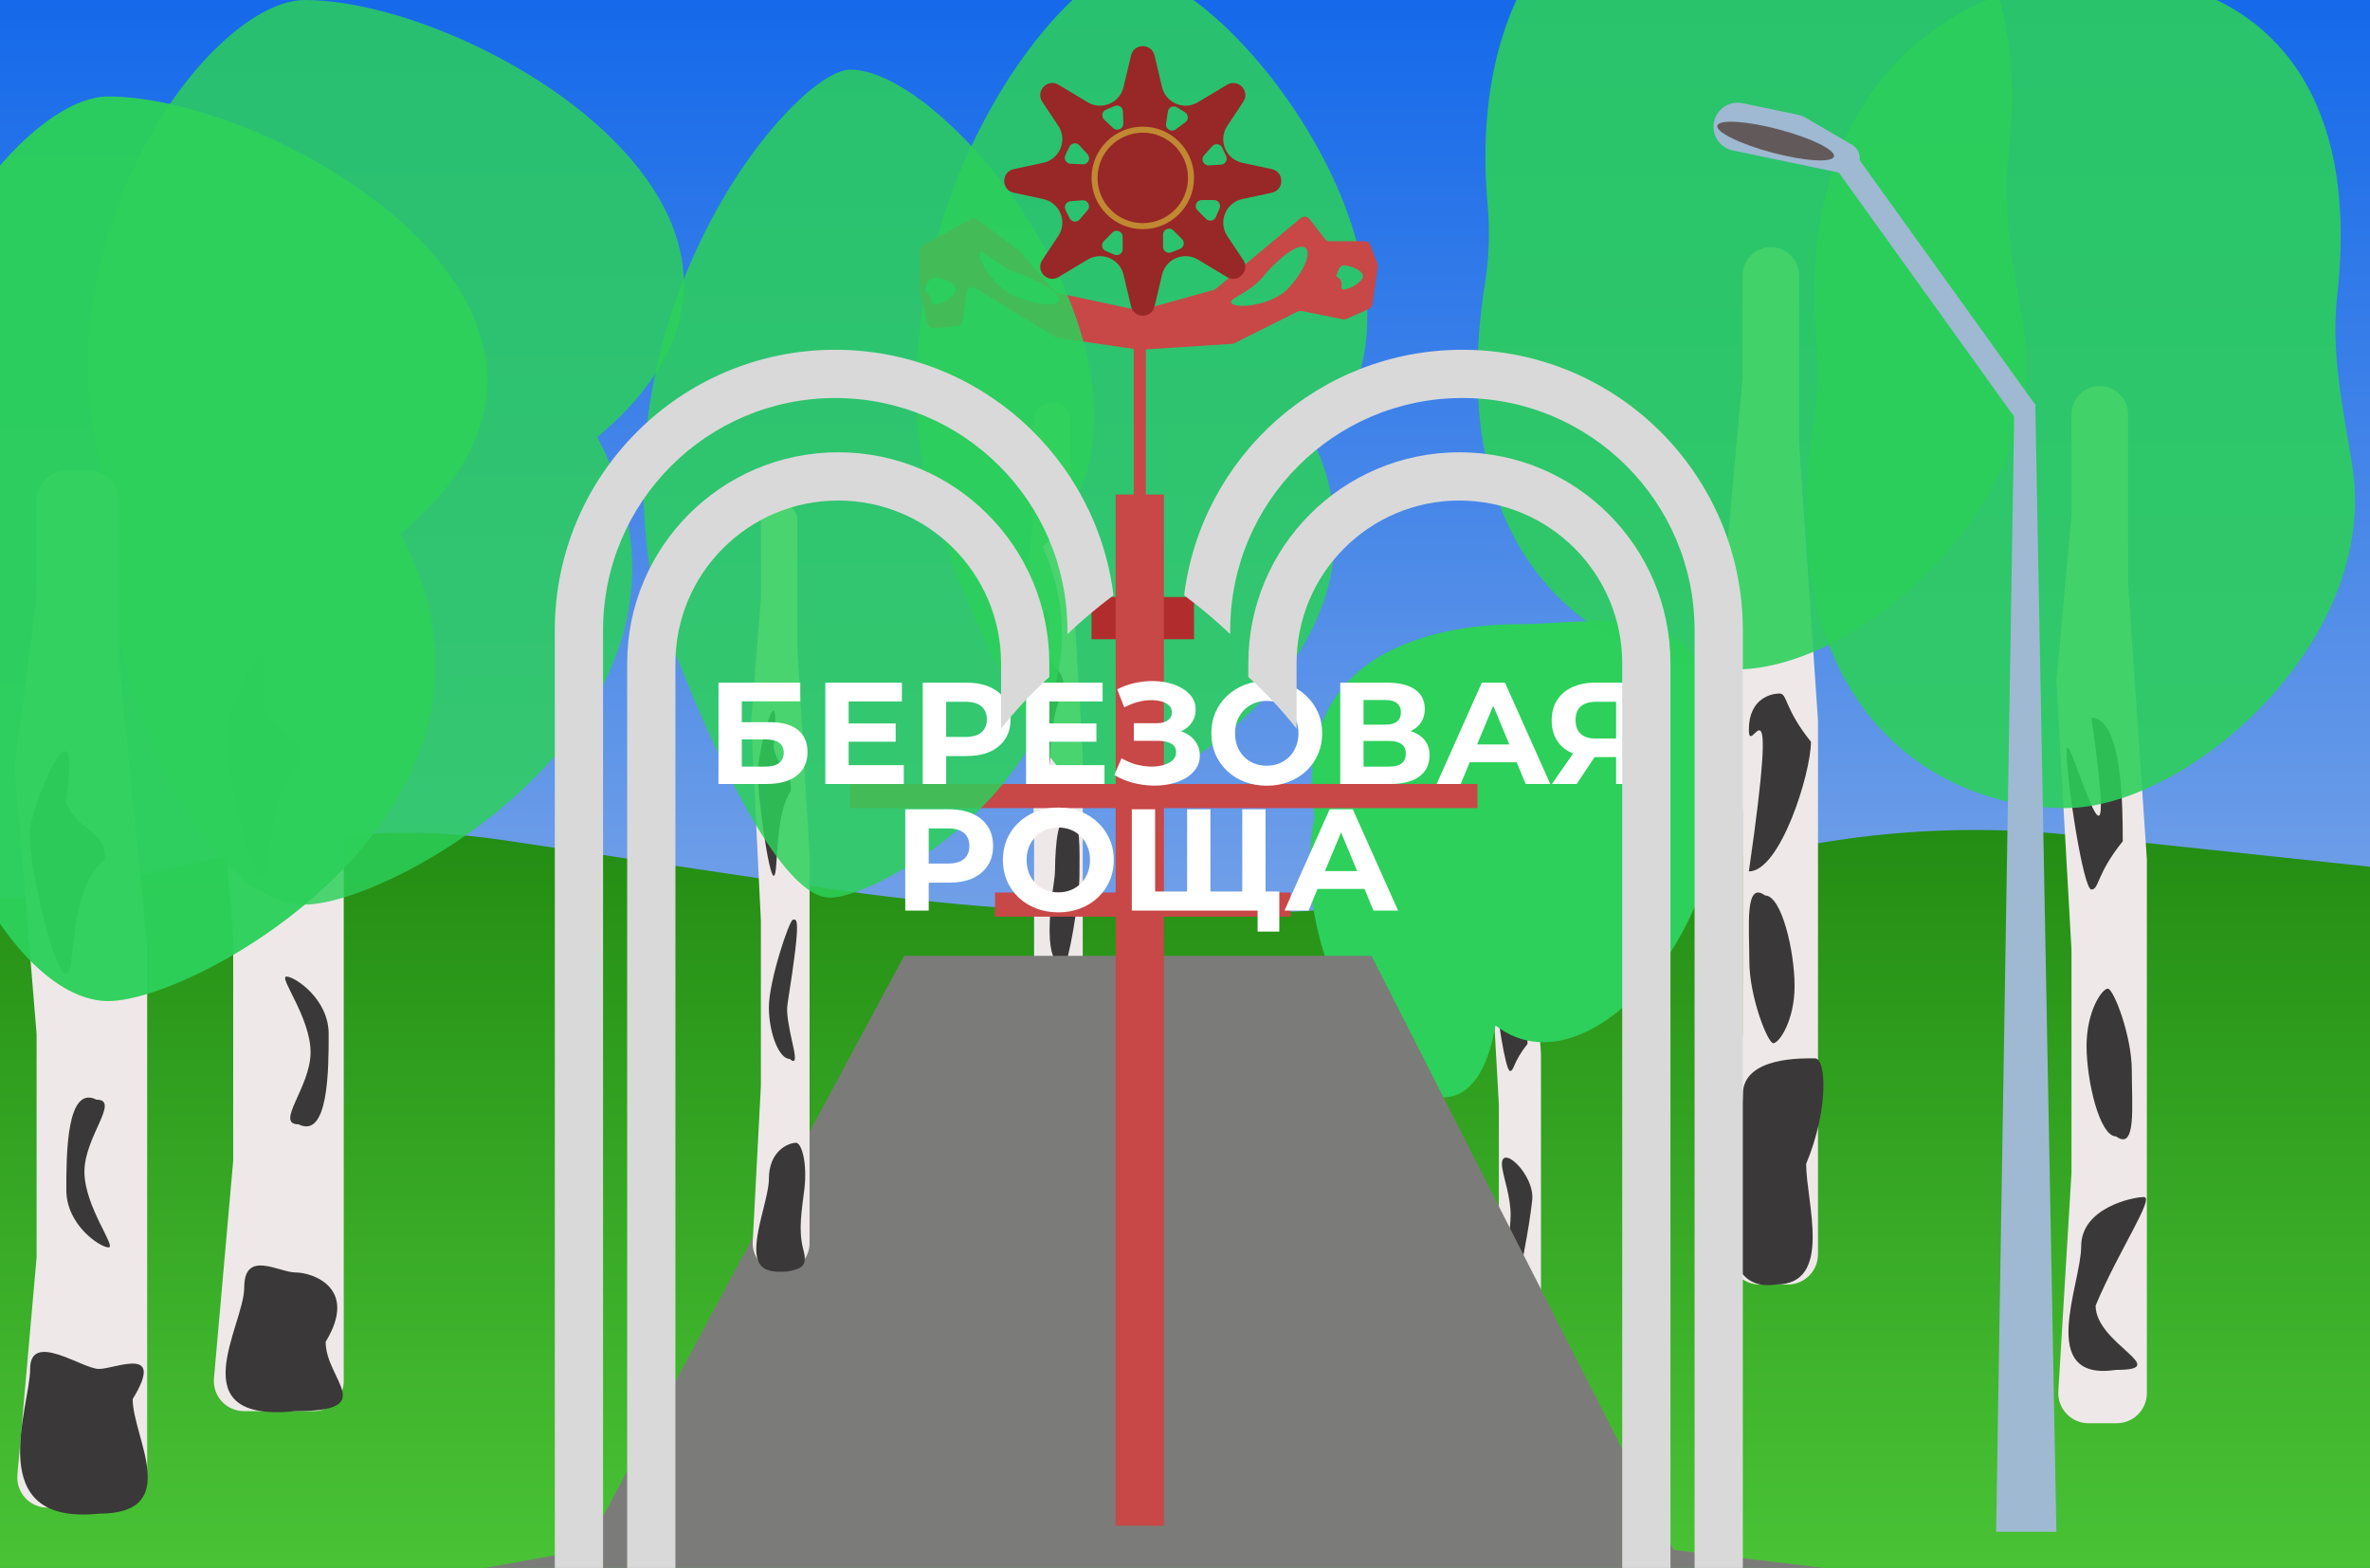 <svg width="393" height="260" viewBox="0 0 393 260" fill="none" xmlns="http://www.w3.org/2000/svg">
<rect x="0" y="0" width="393" height="260" fill="#333333" stroke="none"/>
<g clip-path="url(#clip0_20_448)">
<path opacity="0.2" d="M393 0H0V260H393V0Z" fill="white"/>
<path opacity="0.2" d="M393 0H0V260H393V0Z" fill="#8F9CC8"/>
<rect x="-40" y="-6" width="440" height="242" fill="url(#paint0_linear_20_448)"/>
<path d="M-62 167.305C-62 143.006 -34.457 128.945 -14.776 143.196V143.196C-7.919 148.162 0.728 149.973 9.002 148.175L43.888 140.595C56.855 137.777 70.226 137.337 83.35 139.296L136.28 147.196C176.854 153.252 218.116 153.061 258.633 146.63L303.333 139.534C316.719 137.41 330.327 137.059 343.805 138.493L395.309 143.969C401.531 144.631 407.77 142.879 412.737 139.074V139.074C428.801 126.77 452 138.223 452 158.457V224.152C452 255.548 426.548 281 395.152 281H-3.868C-35.974 281 -62 254.974 -62 222.868V167.305Z" fill="url(#paint1_linear_20_448)"/>
<path d="M38.667 67C38.667 64.239 40.905 62 43.667 62H47.417C50.178 62 52.417 64.239 52.417 67V94.5L57 140.5V163V185V213.5V229C57 231.761 54.761 234 52 234H40.461C37.526 234 35.222 231.484 35.481 228.56L38.667 192.5V155.5L35.044 111.537C35.015 111.18 35.024 110.821 35.071 110.466L38.667 83.5V67Z" fill="#EFE8E8"/>
<path d="M50 126.5C43.5 132 45.433 145.5 43.5 145.5C41.567 145.5 37.5 127.747 37.5 122.5C37.5 117.253 46.5 97.5 43.5 117C46 122.5 50 121.253 50 126.5Z" fill="#3A3838"/>
<path d="M54.5 171.436C54.5 177.235 54.5 188.936 49.5 186.436C45.5 186.436 51.5 180.299 51.5 174.5C51.5 168.701 46.119 161.936 47.5 161.936C48.881 161.936 54.5 165.637 54.5 171.436Z" fill="#3A3838"/>
<path d="M54 222.5C54 228.851 63 234 49 234C29.5 236 40.5 219.851 40.5 213.5C40.5 207.149 46.239 211 49 211C51.761 211 59.5 213.5 54 222.5Z" fill="#3A3838"/>
<path d="M99.037 72.5C123.037 117.5 65.725 150 50.537 150C35.349 150 16.5 118.75 16.5 76.5C7 37.5 35.349 0 50.537 0C79.037 0 141.537 37 99.037 72.5Z" fill="#2CD05A" fill-opacity="0.83"/>
<path d="M343.5 68.688C343.5 66.099 345.599 64 348.188 64C350.776 64 352.875 66.099 352.875 68.688V96.5L356 142.5V165V187V215.5V231C356 233.761 353.761 236 351 236H346.31C343.431 236 341.146 233.574 341.319 230.699L343.5 194.5V157.5L341.021 113.367C341.007 113.123 341.011 112.878 341.033 112.634L343.5 85.5V68.688Z" fill="#EFE8E8"/>
<path d="M352 139.5C347.568 145 348.113 147.5 346.795 147.5C345.477 147.5 342.705 129.747 342.705 124.5C342.705 119.253 352 155 346.795 119C352 119 352 134.253 352 139.5Z" fill="#3A3838"/>
<path d="M353.5 177.5C353.5 183.299 354.295 190.936 350.886 188.436C348.159 188.436 346 179.235 346 173.436C346 167.637 348.581 163.936 349.523 163.936C350.464 163.936 353.5 171.701 353.5 177.5Z" fill="#3A3838"/>
<path d="M347.5 216.5C347.5 222.851 360.449 227.157 350.903 227.157C337.608 229.157 345.108 213.008 345.108 206.657C345.108 200.306 353.617 198.5 355.5 198.5C357.383 198.5 351.25 207.5 347.5 216.5Z" fill="#3A3838"/>
<path d="M387.55 49.141C386.494 58.428 388.543 67.865 390.045 77.091C394.796 106.272 362.819 134 342.5 134C320.051 134 293.433 116.162 300.781 69.987C301.464 65.693 301.597 61.278 301.217 56.947C297.277 11.96 326.584 -4 349 -4C370.111 -4 392.077 9.348 387.55 49.141Z" fill="#2CD05A" fill-opacity="0.88"/>
<path d="M248.547 133.584C248.547 132.138 249.719 130.967 251.164 130.967C252.609 130.967 253.781 132.138 253.781 133.584V149.113L255.526 174.796V187.358V199.642V215.554V222.939C255.526 225.182 253.708 227 251.464 227C249.125 227 247.27 225.029 247.41 222.694L248.547 203.829V183.171L247.172 158.692C247.158 158.448 247.162 158.203 247.184 157.959L248.547 142.971V133.584Z" fill="#EFE8E8"/>
<path d="M253.293 173.121C250.818 176.192 251.123 177.588 250.387 177.588C249.651 177.588 248.103 167.675 248.103 164.746C248.103 161.816 253.293 181.775 250.387 161.675C253.293 161.675 253.293 170.191 253.293 173.121Z" fill="#3A3838"/>
<path d="M252.776 207.292C252.298 209.763 251.87 212.316 252.575 214.732C253.049 216.357 253.71 217.764 254.131 218.886C255.212 221.765 249.567 222.841 248.797 219.863C247.697 215.606 250.5 206.088 250.5 201.5C250.5 198.46 249.368 195.483 249.097 193.574C248.472 189.177 254.584 194.668 254.07 199.079C253.79 201.479 253.347 204.334 252.776 207.292Z" fill="#3A3838"/>
<path d="M281.5 126C292.667 144.704 265.5 183.5 247.988 170.05C242.5 201.5 211.858 163.975 218 135.5C213.812 107.583 238.895 103.5 252 103.5C265.105 103.5 288.2 97.525 281.5 126Z" fill="#2CD05A"/>
<path d="M6.071 83C6.071 80.239 8.31 78 11.071 78H14.821C17.583 78 19.821 80.239 19.821 83V110.5L24.405 156.5V179V201V229.5V245C24.405 247.761 22.166 250 19.405 250H7.866C4.931 250 2.627 247.484 2.885 244.56L6.071 208.5V171.5L2.449 127.537C2.42 127.18 2.429 126.821 2.476 126.466L6.071 99.5V83Z" fill="#EFE8E8"/>
<path d="M17.405 142.5C10.905 148 12.838 161.5 10.905 161.5C8.972 161.5 4.905 143.747 4.905 138.5C4.905 133.253 13.905 113.5 10.905 133C13.405 138.5 17.405 137.253 17.405 142.5Z" fill="#3A3838"/>
<path d="M11 197.345C11 191.546 11 179.845 16 182.345C20 182.345 14 188.482 14 194.281C14 200.08 19.381 206.845 18 206.845C16.619 206.845 11 203.144 11 197.345Z" fill="#3A3838"/>
<path d="M22 232C22 238.351 30.405 251 16.405 251C-3.095 253 5 233.351 5 227C5 220.649 13.643 227 16.405 227C19.166 227 27.5 223 22 232Z" fill="#3A3838"/>
<path d="M66.442 88.5C90.442 133.5 33.13 166 17.942 166C2.754 166 -16.095 134.75 -16.095 92.5C-25.595 53.5 2.754 16 17.942 16C46.442 16 108.942 53 66.442 88.5Z" fill="#2CD05A" fill-opacity="0.96"/>
<path d="M288.964 45.688C288.964 43.099 291.063 41 293.652 41V41C296.241 41 298.339 43.099 298.339 45.688V73.5L301.464 119.5V142V164V192.5V208C301.464 210.761 299.226 213 296.464 213H291.775C288.895 213 286.611 210.574 286.784 207.699L288.964 171.5V134.5L286.485 90.367C286.471 90.123 286.475 89.878 286.498 89.634L288.964 62.5V45.688Z" fill="#EFE8E8"/>
<path d="M300.295 123C295.864 117.5 296.409 115 295.091 115C293.773 115 290 115.753 290 121C290 126.247 295.205 108.5 290 144.5C295.205 144.5 300.295 128.247 300.295 123Z" fill="#3A3838"/>
<path d="M290.081 159.424C290.081 153.625 289.285 145.988 292.694 148.488C295.421 148.488 297.581 157.689 297.581 163.488C297.581 169.287 294.999 172.988 294.058 172.988C293.116 172.988 290.081 165.223 290.081 159.424Z" fill="#3A3838"/>
<path d="M299.5 193C299.5 199.351 304.045 213 294.5 213C281.205 215 289 187.851 289 181.5C289 175.149 299.082 175.5 300.964 175.5C302.847 175.5 303.25 184 299.5 193Z" fill="#3A3838"/>
<path d="M333.015 26.141C331.958 35.428 334.007 44.865 335.509 54.091C340.26 83.272 308.284 111 287.964 111C265.515 111 238.898 93.162 246.245 46.987C246.929 42.693 247.061 38.278 246.682 33.947C242.741 -11.04 272.048 -27 294.464 -27C315.576 -27 337.541 -13.652 333.015 26.141Z" fill="#2CD05A" fill-opacity="0.88"/>
<path d="M171.473 69.767C171.473 68.096 172.828 66.74 174.5 66.74V66.74C176.171 66.74 177.526 68.096 177.526 69.767V90.849L179.544 124.971V141.661V157.981V179.122V189.613C179.544 192.217 177.433 194.328 174.828 194.328V194.328C172.127 194.328 169.978 192.064 170.119 189.366L171.473 163.544V136.098L169.859 103.088L171.473 82.689V69.767Z" fill="#EFE8E8"/>
<path d="M176.462 114.586C173.601 118.666 174.452 128.68 173.601 128.68C172.75 128.68 170.96 115.511 170.96 111.619C170.96 107.727 174.922 93.074 173.601 107.539C174.702 111.619 176.462 110.694 176.462 114.586Z" fill="#3A3838"/>
<path d="M174.803 145.973C174.891 145.393 174.939 144.797 174.946 144.21C174.996 139.948 175.444 134.268 177.5 136C179.261 136 179 140.789 179 145.091C179 149.393 177.108 160 176.5 160C175.904 160 172.574 160.568 174.803 145.973Z" fill="#3A3838"/>
<path d="M178.683 180.651C178.284 183.999 177.632 187.321 178.488 190.582C178.883 192.083 178.991 193.218 177.749 193.766C176.234 194.434 174.38 194.589 172.845 193.97C167.871 191.967 172 178.665 172 174.5C172 169.789 176.086 172.955 177.301 172.955C178.202 172.955 179.209 176.234 178.683 180.651Z" fill="#3A3838"/>
<path d="M218.221 74.136C232.948 107.602 192.252 132.303 182.932 132.303C173.612 132.303 160.801 101.455 154.359 84.243C142.801 35.455 176.981 -5 186.301 -5C203.79 -5 244.301 47.735 218.221 74.136Z" fill="#2CD05A" fill-opacity="0.85"/>
<path d="M97 257L149.929 158.5H227.429L277.5 257L423.429 274.5L452.429 341.5L-84.071 338.5L-22.071 278.5L97 257Z" fill="#7B7C79"/>
<rect x="181" y="99" width="17" height="7" fill="#B12D2D"/>
<rect x="185" y="82" width="8" height="171" fill="#C84747"/>
<rect x="141" y="130" width="104" height="4" fill="#C84747"/>
<rect x="165" y="148" width="49" height="4" fill="#C84747"/>
<rect x="188" y="39" width="2" height="45" fill="#C84747"/>
<path fill-rule="evenodd" clip-rule="evenodd" d="M160.94 36.311C161.281 36.122 161.702 36.148 162.017 36.379L168.907 41.432C168.969 41.477 169.025 41.529 169.075 41.587L174.78 48.244C174.923 48.41 175.116 48.525 175.33 48.571L188.759 51.448C188.917 51.482 189.082 51.477 189.238 51.433L201.294 48.058C201.43 48.02 201.556 47.953 201.664 47.863L215.705 36.162C216.14 35.8 216.788 35.87 217.135 36.316L219.7 39.614C219.889 39.858 220.18 40 220.489 40H226.307C226.724 40 227.097 40.259 227.243 40.649L228.41 43.761C228.469 43.918 228.488 44.087 228.464 44.253L227.578 50.452C227.53 50.793 227.309 51.085 226.994 51.225L223.291 52.871C223.102 52.955 222.891 52.978 222.688 52.938L215.836 51.567C215.618 51.524 215.392 51.554 215.193 51.653L204.681 56.91C204.562 56.969 204.431 57.004 204.298 57.013L189.104 57.993C189.035 57.998 188.965 57.995 188.897 57.985L175.396 56.029C175.262 56.01 175.133 55.963 175.017 55.892L161.797 47.795C161.184 47.419 160.387 47.794 160.285 48.506L159.612 53.217C159.546 53.676 159.174 54.03 158.712 54.072L154.869 54.421C154.371 54.466 153.916 54.137 153.804 53.65L152.526 48.111C152.509 48.037 152.5 47.962 152.5 47.886V41.588C152.5 41.225 152.697 40.891 153.014 40.714L160.94 36.311ZM158.5 48C158.5 49.105 156.105 50.5 155 50.5C154.515 50.5 154.456 50.21 154.373 49.801C154.267 49.279 154.121 48.562 153.004 48.002C153.1 48.045 153.241 47.803 153.434 47.473C153.781 46.878 154.293 46 155 46C156.105 46 158.5 46.895 158.5 48ZM222.818 48C223.822 48 226 46.76 226 45.778C226 44.796 223.822 44 222.818 44C222.162 44 221.903 44.815 221.736 45.343C221.648 45.618 221.586 45.816 221.504 45.78C222.553 46.294 222.492 46.957 222.449 47.424V47.424C222.417 47.764 222.395 48 222.818 48ZM175.58 49.83C175.149 50.892 171.966 50.603 168.469 49.185C164.973 47.767 162.07 43.061 162.5 42C162.694 41.522 163.215 41.913 164.143 42.61C165.275 43.459 167.012 44.763 169.5 45.5C172.996 46.918 176.01 48.769 175.58 49.83ZM213.659 47.786C216.214 45.01 217.486 42.024 216.501 41.117C215.515 40.21 212.652 42.316 210.097 45.092C208.565 47.191 206.665 48.297 205.427 49.017C204.412 49.608 203.842 49.939 204.286 50.348C205.272 51.255 211.104 50.562 213.659 47.786Z" fill="#C84747"/>
<path d="M126.172 86.312C126.172 84.641 127.527 83.286 129.199 83.286C130.87 83.286 132.225 84.641 132.225 86.312V107.394L134.243 141.516V158.207V174.526V195.667V206.158C134.243 208.762 132.132 210.874 129.527 210.874C126.826 210.874 124.677 208.609 124.818 205.911L126.172 180.089V152.643L124.558 119.634L126.172 99.234V86.312Z" fill="#EFE8E8"/>
<path d="M131.161 131.131C128.3 135.211 129.151 145.225 128.3 145.225C127.449 145.225 125.658 132.056 125.658 128.164C125.658 124.272 129.62 109.619 128.3 124.084C129.4 128.164 131.161 127.239 131.161 131.131Z" fill="#3A3838"/>
<path d="M130.641 166.118C130.549 166.698 130.492 167.295 130.533 167.88C130.83 172.084 132.996 177.322 130.941 175.591C129.18 175.591 127.5 171.302 127.5 167C127.5 162.698 130.892 152.5 131.5 152.5C132.096 152.5 132.966 151.538 130.641 166.118Z" fill="#3A3838"/>
<path d="M133.381 197.196C132.982 200.544 132.331 203.867 133.187 207.128C133.581 208.629 133.689 209.763 132.447 210.311C130.933 210.979 129.126 211.09 127.525 210.669C122.776 209.42 127.5 199.651 127.5 195.5C127.5 190.789 130.784 189.5 132 189.5C132.901 189.5 133.907 192.78 133.381 197.196Z" fill="#3A3838"/>
<path d="M172.919 90.681C187.647 124.147 146.951 148.849 137.631 148.849C128.311 148.849 115.5 118 109.058 100.788C97.5 52 131.68 11.545 141 11.545C158.489 11.545 198.999 64.28 172.919 90.681Z" fill="#2CD05A" fill-opacity="0.85"/>
<path d="M119.143 130V113.2H132.703V116.296H123.007V119.752H127.663C129.695 119.752 131.239 120.176 132.295 121.024C133.367 121.872 133.903 123.104 133.903 124.72C133.903 126.384 133.311 127.68 132.127 128.608C130.943 129.536 129.271 130 127.111 130H119.143ZM123.007 127.12H126.895C127.887 127.12 128.647 126.928 129.175 126.544C129.703 126.144 129.967 125.568 129.967 124.816C129.967 123.344 128.943 122.608 126.895 122.608H123.007V127.12ZM140.437 119.968H148.525V122.992H140.437V119.968ZM140.725 126.88H149.869V130H136.861V113.2H149.557V116.32H140.725V126.88ZM153.01 130V113.2H160.282C161.786 113.2 163.082 113.448 164.17 113.944C165.258 114.424 166.098 115.12 166.69 116.032C167.282 116.944 167.578 118.032 167.578 119.296C167.578 120.544 167.282 121.624 166.69 122.536C166.098 123.448 165.258 124.152 164.17 124.648C163.082 125.128 161.786 125.368 160.282 125.368H155.17L156.898 123.616V130H153.01ZM156.898 124.048L155.17 122.2H160.066C161.266 122.2 162.162 121.944 162.754 121.432C163.346 120.92 163.642 120.208 163.642 119.296C163.642 118.368 163.346 117.648 162.754 117.136C162.162 116.624 161.266 116.368 160.066 116.368H155.17L156.898 114.52V124.048ZM173.719 119.968H181.807V122.992H173.719V119.968ZM174.007 126.88H183.151V130H170.143V113.2H182.839V116.32H174.007V126.88ZM184.779 128.512L185.979 125.728C186.699 126.16 187.467 126.496 188.283 126.736C189.115 126.96 189.923 127.088 190.707 127.12C191.507 127.136 192.227 127.056 192.867 126.88C193.523 126.704 194.043 126.44 194.427 126.088C194.827 125.736 195.027 125.288 195.027 124.744C195.027 124.104 194.763 123.632 194.235 123.328C193.707 123.008 193.003 122.848 192.123 122.848H188.019V119.92H191.835C192.619 119.92 193.227 119.76 193.659 119.44C194.107 119.12 194.331 118.68 194.331 118.12C194.331 117.64 194.171 117.256 193.851 116.968C193.531 116.664 193.091 116.44 192.531 116.296C191.987 116.152 191.371 116.088 190.683 116.104C189.995 116.12 189.283 116.232 188.547 116.44C187.811 116.648 187.107 116.936 186.435 117.304L185.259 114.304C186.347 113.744 187.491 113.36 188.691 113.152C189.907 112.928 191.075 112.872 192.195 112.984C193.331 113.08 194.355 113.336 195.267 113.752C196.179 114.152 196.907 114.68 197.451 115.336C197.995 115.992 198.267 116.768 198.267 117.664C198.267 118.464 198.059 119.176 197.643 119.8C197.227 120.424 196.643 120.904 195.891 121.24C195.155 121.576 194.307 121.744 193.347 121.744L193.443 120.88C194.563 120.88 195.531 121.072 196.347 121.456C197.179 121.824 197.819 122.344 198.267 123.016C198.731 123.672 198.963 124.432 198.963 125.296C198.963 126.096 198.747 126.816 198.315 127.456C197.899 128.08 197.323 128.608 196.587 129.04C195.851 129.472 195.011 129.792 194.067 130C193.123 130.208 192.115 130.296 191.043 130.264C189.987 130.232 188.923 130.08 187.851 129.808C186.779 129.52 185.755 129.088 184.779 128.512ZM210.081 130.288C208.753 130.288 207.521 130.072 206.385 129.64C205.265 129.208 204.289 128.6 203.457 127.816C202.641 127.032 202.001 126.112 201.537 125.056C201.089 124 200.865 122.848 200.865 121.6C200.865 120.352 201.089 119.2 201.537 118.144C202.001 117.088 202.649 116.168 203.481 115.384C204.313 114.6 205.289 113.992 206.409 113.56C207.529 113.128 208.745 112.912 210.057 112.912C211.385 112.912 212.601 113.128 213.705 113.56C214.825 113.992 215.793 114.6 216.609 115.384C217.441 116.168 218.089 117.088 218.553 118.144C219.017 119.184 219.249 120.336 219.249 121.6C219.249 122.848 219.017 124.008 218.553 125.08C218.089 126.136 217.441 127.056 216.609 127.84C215.793 128.608 214.825 129.208 213.705 129.64C212.601 130.072 211.393 130.288 210.081 130.288ZM210.057 126.976C210.809 126.976 211.497 126.848 212.121 126.592C212.761 126.336 213.321 125.968 213.801 125.488C214.281 125.008 214.649 124.44 214.905 123.784C215.177 123.128 215.313 122.4 215.313 121.6C215.313 120.8 215.177 120.072 214.905 119.416C214.649 118.76 214.281 118.192 213.801 117.712C213.337 117.232 212.785 116.864 212.145 116.608C211.505 116.352 210.809 116.224 210.057 116.224C209.305 116.224 208.609 116.352 207.969 116.608C207.345 116.864 206.793 117.232 206.313 117.712C205.833 118.192 205.457 118.76 205.185 119.416C204.929 120.072 204.801 120.8 204.801 121.6C204.801 122.384 204.929 123.112 205.185 123.784C205.457 124.44 205.825 125.008 206.289 125.488C206.769 125.968 207.329 126.336 207.969 126.592C208.609 126.848 209.305 126.976 210.057 126.976ZM222.244 130V113.2H230.068C232.02 113.2 233.54 113.576 234.628 114.328C235.716 115.08 236.26 116.152 236.26 117.544C236.26 118.92 235.748 119.992 234.724 120.76C233.7 121.512 232.34 121.888 230.644 121.888L231.1 120.88C232.988 120.88 234.452 121.256 235.492 122.008C236.532 122.76 237.052 123.848 237.052 125.272C237.052 126.744 236.492 127.904 235.372 128.752C234.268 129.584 232.652 130 230.524 130H222.244ZM226.108 127.12H230.38C231.276 127.12 231.956 126.944 232.42 126.592C232.884 126.24 233.116 125.696 233.116 124.96C233.116 124.256 232.884 123.736 232.42 123.4C231.956 123.048 231.276 122.872 230.38 122.872H226.108V127.12ZM226.108 120.16H229.732C230.58 120.16 231.22 119.992 231.652 119.656C232.084 119.304 232.3 118.792 232.3 118.12C232.3 117.448 232.084 116.944 231.652 116.608C231.22 116.256 230.58 116.08 229.732 116.08H226.108V120.16ZM238.231 130L245.719 113.2H249.559L257.071 130H252.991L246.847 115.168H248.383L242.215 130H238.231ZM241.975 126.4L243.007 123.448H251.647L252.703 126.4H241.975ZM267.984 130V124.696L268.944 125.536H264.336C262.88 125.536 261.624 125.296 260.568 124.816C259.512 124.336 258.704 123.64 258.144 122.728C257.584 121.816 257.304 120.728 257.304 119.464C257.304 118.152 257.6 117.032 258.192 116.104C258.8 115.16 259.648 114.44 260.736 113.944C261.824 113.448 263.104 113.2 264.576 113.2H271.824V130H267.984ZM257.352 130L261.528 123.976H265.464L261.456 130H257.352ZM267.984 123.448V115.36L268.944 116.368H264.672C263.568 116.368 262.72 116.624 262.128 117.136C261.552 117.648 261.264 118.408 261.264 119.416C261.264 120.392 261.544 121.144 262.104 121.672C262.664 122.2 263.488 122.464 264.576 122.464H268.944L267.984 123.448Z" fill="white"/>
<path d="M150.111 151V134.2H157.383C158.887 134.2 160.183 134.448 161.271 134.944C162.359 135.424 163.199 136.12 163.791 137.032C164.383 137.944 164.679 139.032 164.679 140.296C164.679 141.544 164.383 142.624 163.791 143.536C163.199 144.448 162.359 145.152 161.271 145.648C160.183 146.128 158.887 146.368 157.383 146.368H152.271L153.999 144.616V151H150.111ZM153.999 145.048L152.271 143.2H157.167C158.367 143.2 159.263 142.944 159.855 142.432C160.447 141.92 160.743 141.208 160.743 140.296C160.743 139.368 160.447 138.648 159.855 138.136C159.263 137.624 158.367 137.368 157.167 137.368H152.271L153.999 135.52V145.048ZM175.519 151.288C174.191 151.288 172.959 151.072 171.823 150.64C170.703 150.208 169.727 149.6 168.895 148.816C168.079 148.032 167.439 147.112 166.975 146.056C166.527 145 166.303 143.848 166.303 142.6C166.303 141.352 166.527 140.2 166.975 139.144C167.439 138.088 168.087 137.168 168.919 136.384C169.751 135.6 170.727 134.992 171.847 134.56C172.967 134.128 174.183 133.912 175.495 133.912C176.823 133.912 178.039 134.128 179.143 134.56C180.263 134.992 181.231 135.6 182.047 136.384C182.879 137.168 183.527 138.088 183.991 139.144C184.455 140.184 184.687 141.336 184.687 142.6C184.687 143.848 184.455 145.008 183.991 146.08C183.527 147.136 182.879 148.056 182.047 148.84C181.231 149.608 180.263 150.208 179.143 150.64C178.039 151.072 176.831 151.288 175.519 151.288ZM175.495 147.976C176.247 147.976 176.935 147.848 177.559 147.592C178.199 147.336 178.759 146.968 179.239 146.488C179.719 146.008 180.087 145.44 180.343 144.784C180.615 144.128 180.751 143.4 180.751 142.6C180.751 141.8 180.615 141.072 180.343 140.416C180.087 139.76 179.719 139.192 179.239 138.712C178.775 138.232 178.223 137.864 177.583 137.608C176.943 137.352 176.247 137.224 175.495 137.224C174.743 137.224 174.047 137.352 173.407 137.608C172.783 137.864 172.231 138.232 171.751 138.712C171.271 139.192 170.895 139.76 170.623 140.416C170.367 141.072 170.239 141.8 170.239 142.6C170.239 143.384 170.367 144.112 170.623 144.784C170.895 145.44 171.263 146.008 171.727 146.488C172.207 146.968 172.767 147.336 173.407 147.592C174.047 147.848 174.743 147.976 175.495 147.976ZM197.714 147.832L196.85 148.72V134.2H200.714V148.72L199.802 147.832H206.906L205.994 148.72V134.2H209.858V151H187.682V134.2H191.546V148.72L190.658 147.832H197.714ZM208.538 154.48V150.088L209.45 151H205.922V147.832H212.138V154.48H208.538ZM212.997 151L220.485 134.2H224.325L231.837 151H227.757L221.613 136.168H223.149L216.981 151H212.997ZM216.741 147.4L217.773 144.448H226.413L227.469 147.4H216.741Z" fill="white"/>
<path fill-rule="evenodd" clip-rule="evenodd" d="M187.554 9.191C188.041 7.14 190.959 7.14 191.446 9.191L192.695 14.447C193.32 17.08 196.325 18.345 198.645 16.952L203.467 14.057C205.295 12.959 207.342 15.102 206.163 16.878L203.511 20.87C201.951 23.219 203.246 26.402 206.004 26.994L210.896 28.045C213.002 28.497 213.002 31.503 210.896 31.955L206.004 33.006C203.246 33.598 201.951 36.781 203.511 39.13L206.163 43.122C207.342 44.898 205.295 47.041 203.467 45.943L198.645 43.048C196.325 41.655 193.32 42.92 192.695 45.553L191.446 50.809C190.959 52.86 188.041 52.86 187.554 50.809L186.305 45.553C185.68 42.92 182.675 41.655 180.355 43.048L175.533 45.943C173.705 47.041 171.658 44.898 172.837 43.122L175.489 39.13C177.049 36.781 175.754 33.598 172.996 33.006L168.104 31.955C165.998 31.503 165.998 28.497 168.104 28.045L172.996 26.994C175.754 26.402 177.049 23.219 175.489 20.87L172.837 16.878C171.658 15.102 173.705 12.959 175.533 14.057L180.355 16.952C182.675 18.345 185.68 17.08 186.305 14.447L187.554 9.191ZM192.858 38.91C192.858 38.019 193.935 37.573 194.565 38.203L196.003 39.641C196.512 40.149 196.333 41.011 195.665 41.277L194.228 41.848C193.571 42.109 192.858 41.626 192.858 40.919V38.91ZM186.16 39.265C186.155 38.374 185.075 37.934 184.449 38.568L183.036 39.996C182.539 40.499 182.706 41.344 183.356 41.62L184.78 42.225C185.442 42.505 186.175 42.017 186.171 41.298L186.16 39.265ZM198.569 34.877C197.939 34.247 198.385 33.17 199.276 33.169L201.309 33.169C202.028 33.169 202.512 33.904 202.228 34.564L201.616 35.985C201.336 36.634 200.49 36.796 199.991 36.297L198.569 34.877ZM199.661 25.76C199.069 26.427 199.578 27.475 200.468 27.423L202.473 27.304C203.179 27.262 203.619 26.522 203.32 25.882L202.665 24.481C202.36 23.829 201.489 23.703 201.011 24.24L199.661 25.76ZM179.507 33.209C180.395 33.139 180.925 34.178 180.346 34.855L179.026 36.402C178.559 36.948 177.685 36.839 177.368 36.194L176.685 34.805C176.374 34.171 176.8 33.422 177.504 33.367L179.507 33.209ZM179.55 27.244C180.44 27.283 180.934 26.227 180.332 25.57L178.976 24.087C178.499 23.566 177.647 23.69 177.339 24.326L176.663 25.718C176.35 26.365 176.801 27.121 177.519 27.153L179.55 27.244ZM186.267 20.481C186.291 21.372 185.227 21.847 184.58 21.234L183.104 19.836C182.582 19.341 182.736 18.474 183.397 18.191L184.819 17.581C185.468 17.302 186.194 17.767 186.213 18.473L186.267 20.481ZM193.363 20.515C193.233 21.397 194.233 21.996 194.948 21.464L196.561 20.267C197.128 19.845 197.092 18.985 196.491 18.613L195.175 17.8C194.564 17.422 193.765 17.793 193.66 18.504L193.363 20.515Z" fill="#982727"/>
<circle cx="189.5" cy="29.5" r="8" stroke="#C18832"/>
<path d="M334 68.5L337.5 67L341 254H331L334 68.5Z" fill="#9EB9D1"/>
<rect x="304" y="27.334" width="4" height="52" transform="rotate(-35.692 304 27.334)" fill="#9EB9D1"/>
<path d="M284.65 19.079C285.502 17.551 287.248 16.754 288.96 17.112L298.013 19.001C298.539 19.111 299.044 19.305 299.509 19.575L307.127 24.013C307.899 24.463 308.378 25.285 308.39 26.178C308.411 27.804 306.92 29.032 305.327 28.7L295.705 26.692L287.326 24.943C284.684 24.392 283.335 21.436 284.65 19.079Z" fill="#9EB9D1"/>
<ellipse cx="294.444" cy="23.391" rx="10" ry="2" transform="rotate(14.821 294.444 23.391)" fill="#625A5A"/>
<path fill-rule="evenodd" clip-rule="evenodd" d="M166 262.177V267H112V110C112 95.088 124.088 83 139 83C153.912 83 166 95.088 166 110V120.823C168.504 117.665 171.179 114.798 174 112.257V110C174 90.67 158.33 75 139 75C119.67 75 104 90.67 104 110V267V275H112H166H174V270.743C171.179 268.202 168.504 265.335 166 262.177Z" fill="#D9D9D9"/>
<path fill-rule="evenodd" clip-rule="evenodd" d="M177 263.819V267.143H100V104.5C100 83.237 117.237 66 138.5 66C159.763 66 177 83.237 177 104.5V105.152C179.442 102.838 181.993 100.687 184.644 98.714C181.795 75.763 162.222 58 138.5 58C112.819 58 92 78.819 92 104.5V267.143V275.143H100H177H185V270.521C182.222 268.476 179.551 266.237 177 263.819Z" fill="#D9D9D9"/>
<path fill-rule="evenodd" clip-rule="evenodd" d="M215 262.177V267H269V110C269 95.088 256.912 83 242 83C227.088 83 215 95.088 215 110V120.823C212.496 117.665 209.821 114.798 207 112.257V110C207 90.67 222.67 75 242 75C261.33 75 277 90.67 277 110V267V275H269H215H207V270.743C209.821 268.202 212.496 265.335 215 262.177Z" fill="#D9D9D9"/>
<path fill-rule="evenodd" clip-rule="evenodd" d="M204 263.819V267.143H281V104.5C281 83.237 263.763 66 242.5 66C221.237 66 204 83.237 204 104.5V105.152C201.558 102.838 199.007 100.687 196.356 98.714C199.205 75.763 218.778 58 242.5 58C268.181 58 289 78.819 289 104.5V267.143V275.143H281H204H196V270.521C198.778 268.476 201.449 266.237 204 263.819Z" fill="#D9D9D9"/>
</g>
<defs>
<linearGradient id="paint0_linear_20_448" x1="180" y1="-6" x2="180" y2="236" gradientUnits="userSpaceOnUse">
<stop stop-color="#1167EA"/>
<stop offset="1" stop-color="#A4BEE6"/>
</linearGradient>
<linearGradient id="paint1_linear_20_448" x1="195" y1="109" x2="195" y2="281" gradientUnits="userSpaceOnUse">
<stop stop-color="#1B800B"/>
<stop offset="1" stop-color="#50CC3C"/>
</linearGradient>
<clipPath id="clip0_20_448">
<path d="M0 0H393V260H0V0Z" fill="white"/>
</clipPath>
</defs>
</svg>
